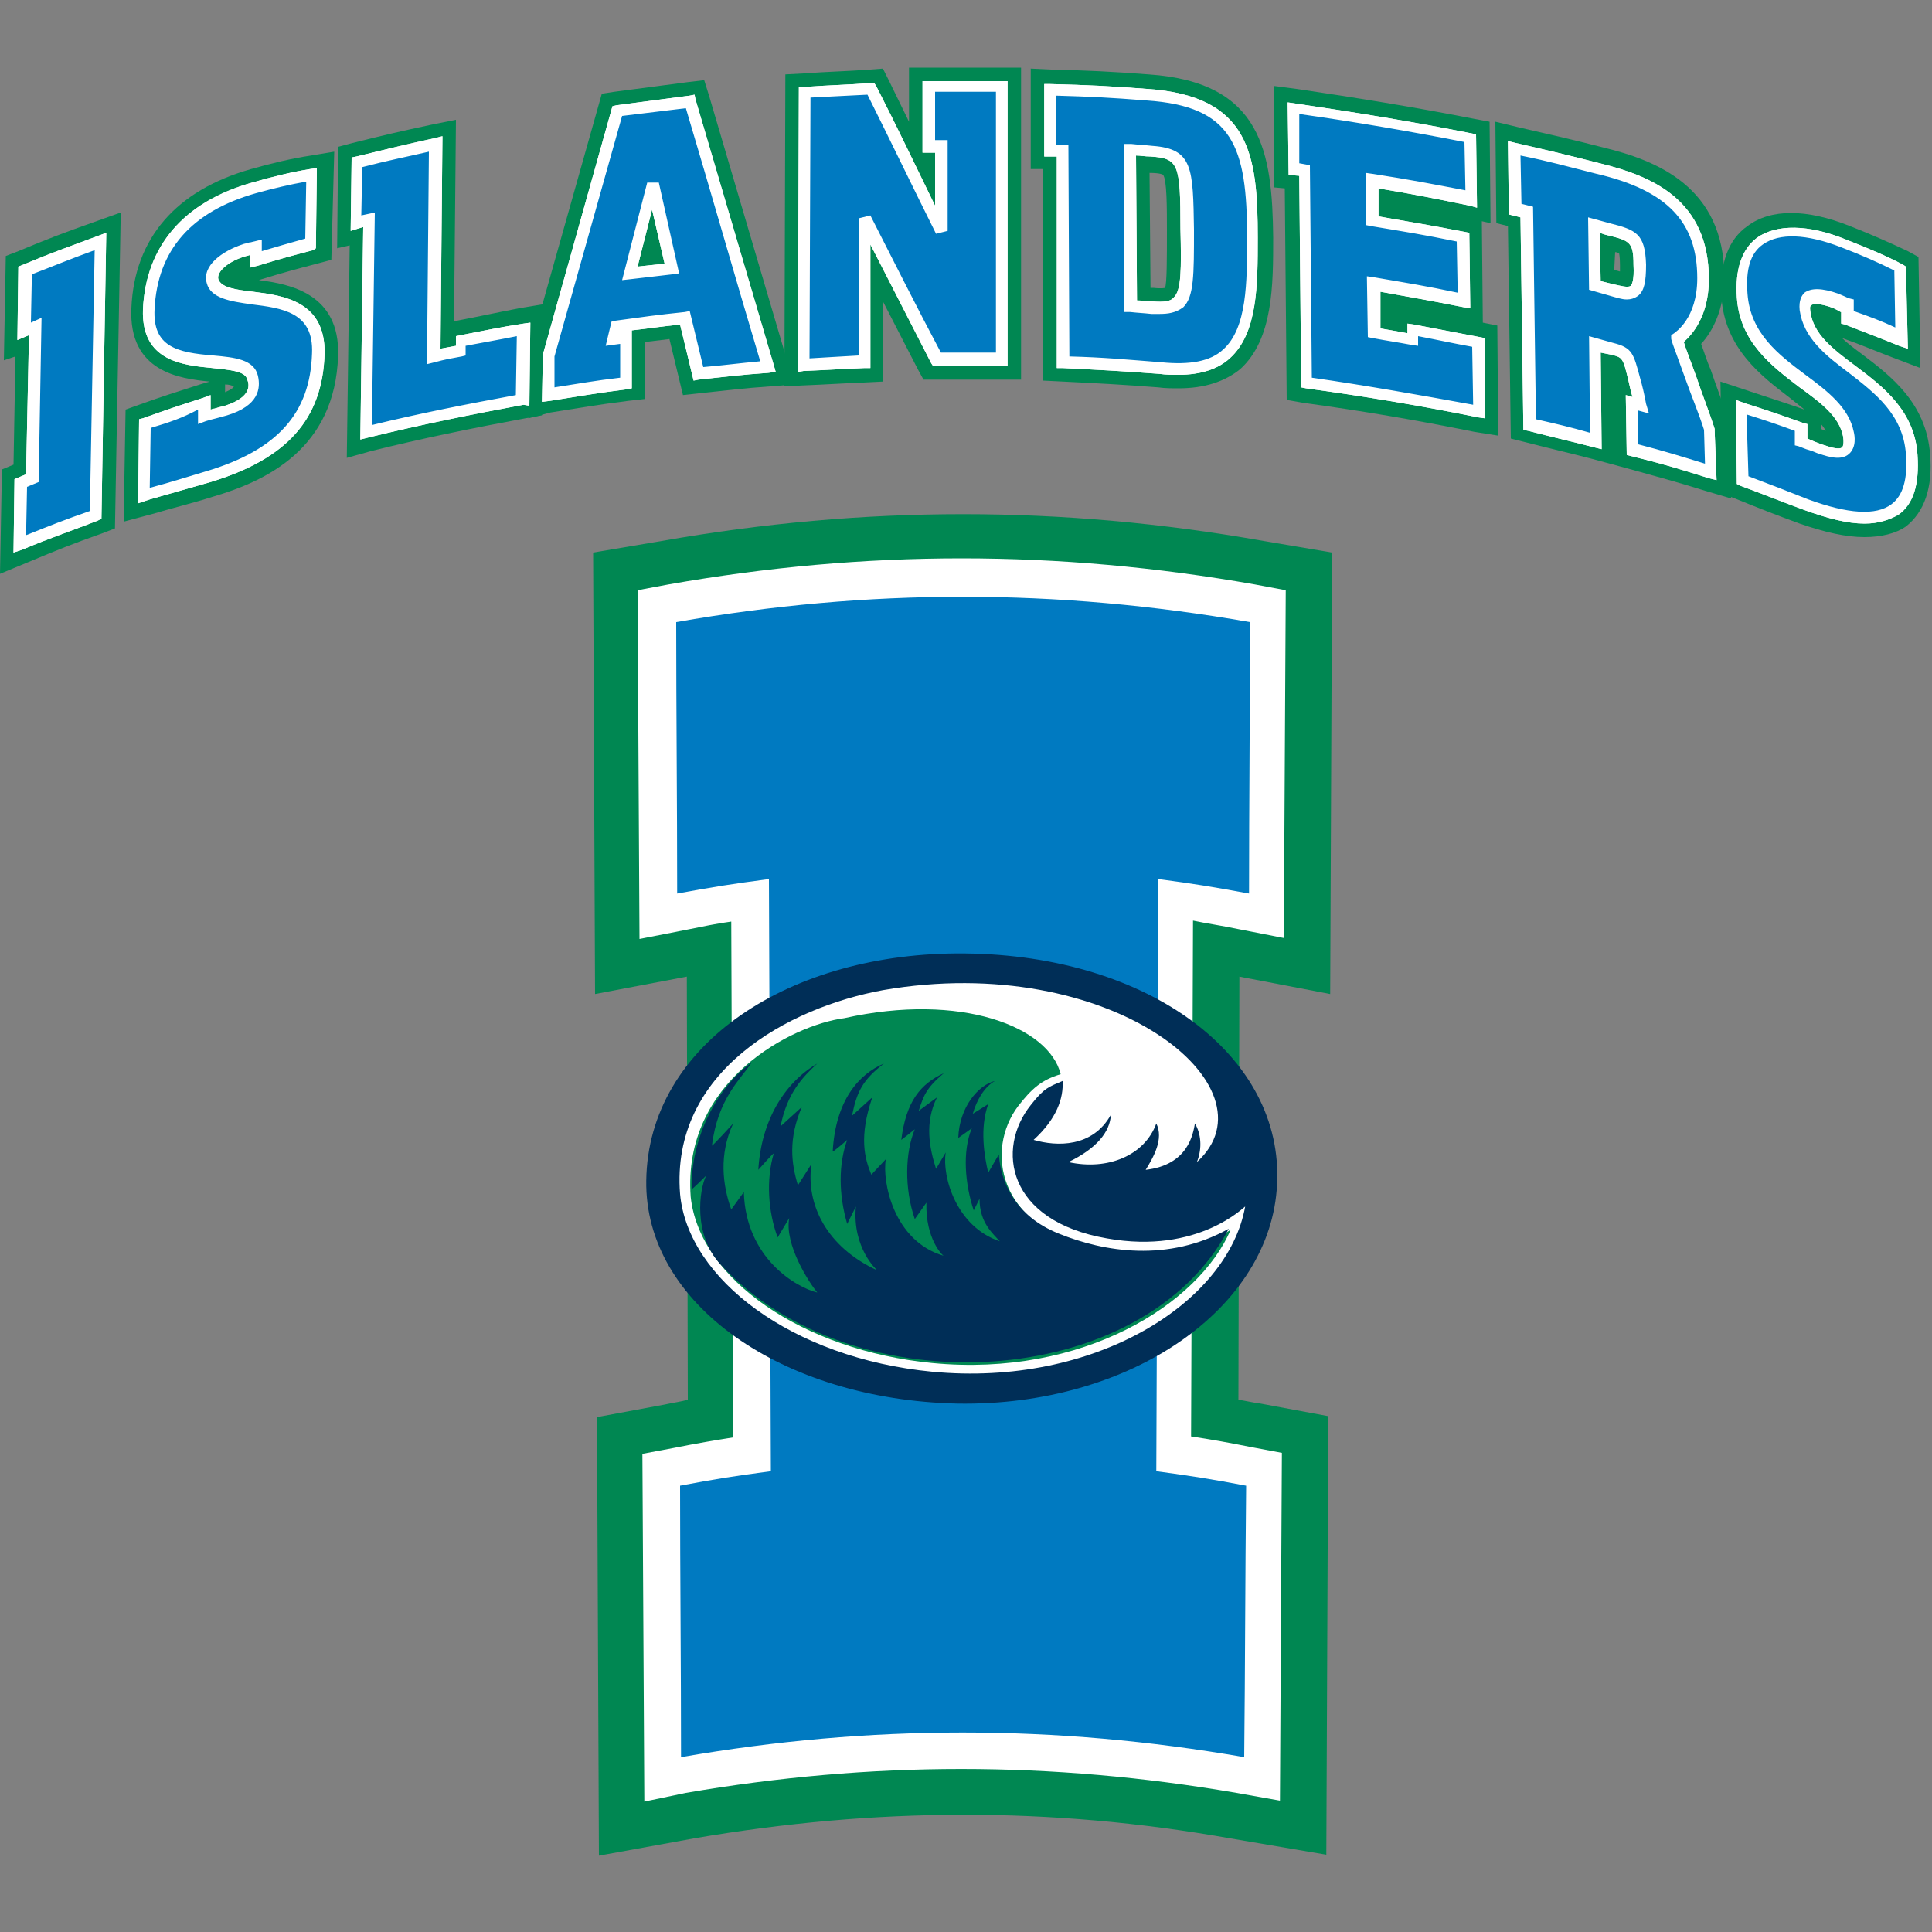<svg width="200" height="200" fill="none" xmlns="http://www.w3.org/2000/svg"><rect width="100%" height="100%" fill="#808080" stroke="none"/><path d="m0 59.4.2-10.8 1.2-.5.2-11.2-1.2.4.2-10.8 1.3-.5c3.1-1.3 4.7-1.9 7.8-3l2.8-1-.6 32.7-1.3.5c-3.1 1.1-4.6 1.7-7.7 3L0 59.4Zm4.2-8v1.9c1.2-.5 2.3-.9 3.7-1.4l.4-24c-1.2.5-2.3.9-3.6 1.4v1.9l1.2-.5-.5 20.2-1.2.5ZM12.8 54l.2-11.6 1.4-.5c2.5-.9 3.8-1.3 6.3-2.1l1-.3c-3.1-.3-8.4-1-8.1-7.6.3-7.2 4.6-12.2 12.4-14.4 2.1-.6 4.2-1.1 6.2-1.4l2.4-.4-.3 11.2-1.5.4c-2.3.6-3.4.9-5.7 1.6l-.3.1c3.2.4 8.4 1.4 8.2 7.8-.3 9.7-7.5 13-12.9 14.6-2.2.7-4.3 1.2-6.3 1.8l-3 .8Zm4.3-8.6-.1 3.3c1.3-.4 2.6-.7 3.9-1.1 6.8-2.1 9.8-5.3 10-10.8.1-2.6-1.1-3.1-5-3.6-2.4-.3-5.1-.7-5.8-3.2-.7-2.3 1.3-4.7 4.7-5.7.3-.1.6-.1.8-.2.1 0 .3-.1.4-.1l2.7-.8v1.2c.5-.1 1-.3 1.6-.4v-3.1c-1.1.2-2.2.5-3.3.8-6.1 1.7-9.2 5.2-9.4 10.7-.1 2.5.9 3 4.8 3.3 2.3.2 5.2.5 5.9 3.2.3 1 .7 4.4-4.1 5.9-.4.1-.8.2-1.1.3-.4.1-.7.2-1.1.3l-2.7.9v-1.5c-.8.1-1.5.3-2.2.6Zm6.2-5.6v.8c.7-.3.9-.5.9-.6-.2-.1-.5-.2-.9-.2ZM35.9 47.4l.3-22-1.3.3.1-10.5 1.5-.4c3.2-.8 4.9-1.2 8.2-1.9l2.5-.5-.2 20.9.3-.1c2.6-.5 3.9-.8 6.5-1.3l2.4-.4-.1 11.5-1.7.3c-5.4 1-10.8 2.1-16 3.4l-2.5.7Zm4.4-27.2-.3 22c4-.9 8-1.8 12.1-2.5v-3.2c-.8.1-1.5.3-2.4.5v1l-1.6.3c-1.1.2-1.7.3-2.8.6l-2.5.5.2-22c-1.4.3-2.5.6-4 .9v2.1l1.3-.2Z" fill="#008752"/><path d="m54.7 43.3.1-7 7.5-26.6 1.3-.2c3-.4 4.6-.6 7.6-1l1.7-.2.5 1.6c2.7 9.2 5.4 18.3 8.1 27.5l.7 2.4-2.5.2c-2.9.2-4.3.4-7.2.7l-1.8.2-1.4-5.8c-.9.1-1.7.2-2.5.3v5.9l-1.8.2c-3.2.4-4.8.7-8 1.2l-2.3.6Zm4.1-6.2v1.3c1.4-.2 2.5-.4 3.9-.6v-.6l-1.9.3L62 32l1.4-.2c2.9-.4 4.3-.6 7.2-.9l1.8-.2 1.4 5.8c1.1-.1 2-.2 3-.3l-6.9-23.4c-1.6.2-2.8.3-4.5.6l-6.6 23.7Zm3.7-6.4 3.1-12.2 4 .1 2.5 10.9-2.3.3c-1.7.2-2.6.3-4.3.5l-3 .4Z" fill="#008752"/><path d="m81.2 40 .1-32.3 1.9-.1c2.7-.2 4.1-.2 6.9-.4l1.3-.1.6 1.2c.7 1.4 1.4 2.9 2.1 4.3V7h11.6v32.3H95.6l-.6-1.1c-1.2-2.3-2.4-4.7-3.6-7v8.3l-2 .1c-2.5.1-3.8.2-6.3.3l-1.9.1Zm4.1-28.5-.1 24.1c.8 0 1.5-.1 2.2-.1V22.7l3.9-.9c2.3 4.5 4.6 9 6.9 13.4h3.4V11.1h-3.4v2.1h1.3V24l-3.9.9c-2.2-4.5-4.5-9.1-6.7-13.6-1.3.1-2.3.1-3.6.2ZM122 40.2c-.7 0-1.4 0-2.1-.1-3.9-.3-5.9-.4-9.9-.6l-2-.1V17.5h-1.3V7.1l2.1.1c4 .1 6.1.2 10.1.5 11.8.8 12.8 8.1 12.9 16.9 0 4.9 0 10.5-3.4 13.6-1.6 1.3-3.7 2-6.4 2Zm-9.9-4.7c2.9.1 4.9.2 8.2.5 2.6.3 4.3 0 5.4-1 2-1.8 2-6.4 2-10.5 0-9.3-1.3-12.3-9.1-12.8-3.2-.2-5.1-.3-7.8-.4v2.2h1.3v22Zm7.9-1.6h-.9l-4.1-.3-.1-20.2 2.2.1c.9.1 1.3.1 2.2.2 5.5.4 5.5 3.7 5.6 10.1 0 5.2 0 7.5-1.6 9-.9.9-2.1 1.1-3.3 1.1Zm-.9-4.1h.3c.9.1 1.2 0 1.2 0 .2-.4.2-3.1.2-5.9 0-2.4 0-5.3-.4-5.8 0 0-.2-.2-1.4-.2l.1 11.9ZM155.1 45.1l-2.5-.4c-5.9-1.2-11.8-2.2-17.7-3l-1.7-.3-.2-21.9-1.1-.1V8.9l2.3.3c6.1.9 12.3 1.9 18.4 3.1l1.6.3.1 10.5-.9-.2.1 10.5 1.5.3.1 11.4Zm-17.8-7.2c4.6.7 9.2 1.5 13.7 2.3v-3.1c-1-.2-1.8-.4-2.7-.5v1l-2.4-.4c-1.6-.3-2.4-.4-4-.7l-1.7-.3-.1-9.2 2.4.4c2.8.5 4.7.8 7 1.2v-2.4c-2.7-.5-4.5-.9-7.7-1.4l-1.7-.3-.1-8.3 2.4.4c3.2.5 5.2.9 7.9 1.4v-2.1c-4.7-.9-9.5-1.7-14.2-2.4v2.1l1.1.2.1 22.1ZM179.2 51.6l-2.7-.8c-3.2-1-4.8-1.4-8-2.3l-3.7-1c-2.7-.7-4.1-1-6.8-1.7l-1.6-.4-.3-22-1.2-.3-.1-10.5 2.5.6c3.5.8 5.3 1.2 8.8 2.1 5.3 1.3 12.4 4 12.4 13.4 0 3.3-1.2 5.6-2.4 6.9.3.8.6 1.8 1 2.7.6 1.8 1.4 3.8 1.9 5.4l.1.3.1 7.6Zm-8.2-6.7c1.5.4 2.7.7 4 1.1v-1.3c-.5-1.5-1.2-3.4-1.8-5-1.6-4.4-1.6-4.4-1.5-5l.1-1.1.9-.5s1.7-1.1 1.7-4.4c0-5.1-2.7-7.8-9.3-9.4-2.5-.7-4.1-1.1-6.2-1.5v2.1l1.2.3.3 22c1 .2 1.8.4 2.8.7l-.1-10 4.3 1.1c2.8.8 3.1 2 3.8 4.8.2.7.4 1.5.6 2.6l.9 3.4-1.7-.5v.6Zm-2.5-12.5c-.7 0-1.5-.2-2.2-.4l-3.2-.8-.1-10.4 4 1c3 .8 4.8 1.5 4.8 5.7 0 1.7-.1 3.3-1.4 4.3-.6.5-1.3.6-1.9.6Zm-1.4-4.4h.2c.1 0 .3.1.4.1v-.6c0-1-.1-1.3-.1-1.3-.1 0-.2-.1-.4-.1l-.1 1.9Z" fill="#008752"/><path d="M193 55.6c-1.9 0-4.1-.5-6.7-1.4-2.2-.8-4.5-1.7-6.7-2.6l-1.3-.5-.2-11.6 2.7.9c2.4.8 3.7 1.2 6 2l-1.5-1.2c-3-2.3-6.7-5.1-7.1-10.4-.2-3.5.7-6 2.7-7.4 2.4-1.8 6.1-1.8 10.6 0 2.3.9 4.3 1.8 6 2.6l1.1.6.2 11.5-2.9-1.1c-2.1-.8-3.2-1.3-5.2-2 .6.6 1.3 1.1 2.1 1.7 2.9 2.2 6.6 5 7 10.3.3 3.5-.6 6-2.5 7.5-1 .7-2.5 1.1-4.3 1.1Zm-10.6-7.3c1.8.7 3.5 1.4 5.3 2 4.8 1.8 6.6 1.2 7.2.7.9-.7 1-2.5.9-3.9-.3-3.5-2.8-5.3-5.4-7.3-2.6-1.9-5.2-3.9-5.7-7.4-.2-1.7.6-2.7 1.1-3.1 1.1-.9 2.7-.9 4.9-.2.3.1.5.2.8.3.1.1.3.1.4.2l1.3.5v1.2l1.5.6-.1-2.8c-1.3-.6-2.9-1.3-4.6-1.9-3-1.2-5.5-1.4-6.7-.5-1 .8-1.1 2.5-1.1 3.9.2 3.4 2.8 5.3 5.5 7.4 2.4 1.8 4.9 3.7 5.5 6.8.3 1.6 0 2.9-.9 3.7-1.5 1.3-3.7.5-4.4.3-.4-.1-.8-.3-1.1-.4-.4-.1-.7-.3-1.1-.4l-1.3-.5V46c-.8-.3-1.4-.5-2.1-.7l.1 3Zm6.1-3.9c.2.1.3.1.5.2-.1-.2-.3-.5-.5-.7v.5Z" fill="#008752"/><path d="m1.4 57.2.1-7.6 1.2-.5.3-14.4-1.2.5.1-7.6.5-.2c3.1-1.3 4.6-1.8 7.8-3l.8-.3-.5 29.6-.4.2c-3.1 1.2-4.7 1.7-7.8 3l-.9.3Zm1.4-6.8-.1 5c2.5-1 4-1.6 6.6-2.5l.5-27c-2.5.9-3.9 1.5-6.5 2.5l-.1 5 1.1-.5-.3 17-1.2.5ZM14.3 52.1l.1-8.7.4-.1c2.5-.9 3.7-1.3 6.2-2.1l.8-.3v1.5c.1 0 .2-.1.4-.1.3-.1.7-.2 1.1-.3 2.8-.9 2.5-2.2 2.3-2.7-.2-.9-1.8-1-3.6-1.2-3.1-.3-7.4-.7-7.2-6.1.3-6.5 4.2-11.1 11.3-13.1 2.1-.6 4.1-1.1 6-1.4l.7-.1-.1 8.3-.3.2c-2.3.6-3.4.9-5.7 1.6l-.8.2v-1.3c-.1 0-.3.1-.4.1-1.8.5-3.1 1.6-2.9 2.4.3.9 1.9 1.1 3.6 1.3 3.2.4 7.5 1 7.4 6.4-.2 6.8-3.9 10.9-11.8 13.3l-6.3 1.8-1.2.4Zm1.3-7.8-.1 6.2c1.9-.5 3.8-1.1 5.8-1.7 7.4-2.2 10.8-6 11-12.2.2-4.3-3.1-4.7-6.3-5.1-2.1-.3-4.2-.6-4.6-2.2-.5-1.8 1.6-3.3 3.7-4 .2-.1.5-.1.7-.2.2 0 .4-.1.5-.1l.8-.2V26c1.7-.5 2.7-.8 4.5-1.3l.1-5.9c-1.7.3-3.4.7-5.2 1.2-6.7 1.9-10.2 5.9-10.5 12-.2 3.9 2.3 4.5 6.1 4.8 2.2.2 4.2.4 4.6 2.1.3 1.3.1 3.1-3.2 4.1-.4.1-.7.2-1.1.3-.4.1-.8.2-1.1.3l-.8.3v-1.5c-1.7.9-2.9 1.3-4.9 1.9ZM37.3 45.5l.3-22-1.3.4.1-7.6.5-.1c3.3-.8 4.9-1.2 8.1-1.9l.8-.2-.2 22c.6-.1 1-.2 1.6-.3v-1l.5-.1c2.6-.5 3.9-.8 6.5-1.2l.7-.1-.1 8.6-.6-.1c-5.4 1-10.8 2.1-16.1 3.4l-.8.2ZM38.8 22l-.3 22c4.9-1.2 10-2.2 14.9-3.1l.1-6.1c-2 .4-3.2.6-5.3 1v1l-.4.1c-1.1.2-1.7.3-2.8.6l-.8.2.2-22c-2.6.6-4.2.9-6.9 1.6l-.1 5 1.4-.3ZM56.1 41.6l.1-4.9L63.4 11l.4-.1c3-.4 4.5-.6 7.6-1l.5-.1.1.5c2.7 9.2 5.4 18.3 8.1 27.5l.2.7-.8.1c-2.9.2-4.3.4-7.2.7l-.5.1-1.4-5.8c-2 .2-3.2.4-5 .6v6l-.5.1c-3.2.4-4.8.7-8 1.2l-.8.1Zm1.3-4.7v3.2c2.6-.4 4.2-.7 6.8-1v-3.5l-1.5.2.6-2.5.4-.1c2.9-.4 4.3-.6 7.2-.9l.5-.1 1.4 5.8c2.3-.2 3.7-.4 5.9-.6-2.6-8.7-5.1-17.5-7.7-26.2-2.6.3-4 .5-6.6.8l-7 24.9Zm7-7.9L67 18.9h1.2l2.1 9.4-.7.1c-1.7.2-2.6.3-4.3.5l-.9.1Zm3.1-7.3L66 27.6c1-.1 1.7-.2 2.8-.3l-1.3-5.6ZM82.6 38.5 82.7 9h.6c2.7-.2 4.1-.2 6.8-.4h.4l.2.3c2.1 4.1 4.1 8.3 6.1 12.4v-5.5h-1.3V8.4H104.3v29.5h-7.7l-.2-.3-6.3-12.3v12.8h-.6c-2.5.1-3.8.2-6.3.3l-.6.1Zm1.3-28.4-.1 27c1.9-.1 3.1-.2 5.1-.3V22.6l1.2-.3c2.4 4.7 4.8 9.5 7.3 14.2h5.7v-27h-6.3v5h1.3v9.4l-1.2.3c-2.4-4.8-4.7-9.6-7.1-14.4-2.3.1-3.7.2-5.9.3ZM122 38.8c-.6 0-1.3 0-2-.1-4-.3-6-.4-10-.6h-.6V16.2h-1.3V8.7h.6c4 .1 6 .2 10 .5 10.7.7 11.5 6.8 11.5 15.4 0 4.9 0 9.9-2.9 12.5-1.2 1.1-3 1.7-5.3 1.7Zm-11.3-1.9c3.7.1 5.6.3 9.5.6 3 .3 5.1-.1 6.4-1.3 2.5-2.2 2.5-7 2.5-11.6 0-9.5-1.5-13.6-10.4-14.2-3.8-.3-5.8-.4-9.4-.5V15h1.3l.1 21.9Zm9.3-4.4h-.8c-.9-.1-1.3-.1-2.2-.2h-.6V14.9h.7c.9.1 1.3.1 2.2.2 4.2.3 4.2 2.3 4.3 8.7 0 4.7 0 6.9-1.1 8-.8.6-1.6.7-2.5.7Zm-2.3-1.4c.5 0 1 .1 1.6.1 1.2.1 1.9 0 2.2-.4.8-.7.8-3 .7-7.1 0-6.8-.2-7.3-3.1-7.5-.6 0-1-.1-1.5-.1l.1 15ZM153.7 43.3l-.7-.1c-5.9-1.2-11.9-2.2-17.8-3l-.5-.1-.2-21.9-1.1-.1-.1-7.5.7.1c6.1.9 12.3 1.9 18.3 3.1l.5.1.1 7.6-.7-.2c-3.9-.8-5.9-1.2-9.5-1.8v2.9c3.4.6 5.3.9 8.9 1.6l.5.1.1 7.8-.7-.1c-3.5-.7-5.3-1-8.6-1.6V34c1.1.2 1.8.3 2.8.5v-1l.7.1c2.7.5 4.1.8 6.8 1.3l.5.1v8.3Zm-17.9-4.2c5.6.8 11.2 1.8 16.7 2.8l-.1-6c-2.2-.4-3.5-.7-5.6-1.1v1l-.7-.1c-1.6-.3-2.4-.4-4-.7l-.5-.1-.1-6.3.7.1c3.5.6 5.4.9 8.7 1.6l-.1-5.3c-3.4-.7-5.3-1-8.9-1.6l-.5-.1v-5.4l.7.1c3.9.6 5.9 1 9.6 1.7l-.1-5c-5.6-1.1-11.4-2.1-17.1-2.9v5.1l1.1.2.2 22ZM177.7 49.7l-.8-.2c-3.2-1-4.8-1.5-8.1-2.3l-.4-.1-.1-6.2.7.2c-.2-.6-.3-1.2-.4-1.6-.6-2.5-.6-2.5-1.9-2.8l-1-.2.1 10-.8-.2c-2.7-.7-4.1-1-6.8-1.7l-.5-.1-.3-22-1.2-.3-.1-7.6.8.2c3.5.8 5.2 1.2 8.7 2.1 5.3 1.3 11.3 3.7 11.3 12 0 3.9-1.8 5.8-2.6 6.5.2.7.8 2.2 1.3 3.6.6 1.8 1.4 3.8 1.9 5.4v.2l.2 5.1Zm-8.1-3.7c2.7.7 4.3 1.2 6.9 2l-.1-3.5c-.5-1.6-1.3-3.5-1.9-5.2-1.5-4.1-1.5-4.1-1.5-4.3v-.3l.3-.2c.1-.1 2.4-1.5 2.4-5.7 0-5.8-3.1-9.1-10.4-10.8-3.2-.8-4.9-1.3-7.9-1.9l.1 5 1.2.3.3 22c2.2.5 3.5.8 5.6 1.4l-.1-10 2.5.7c2 .5 2.1 1.1 2.8 3.7.2.7.4 1.5.6 2.6l.3 1-1.1-.3V46Zm-1.2-15c-.5 0-1.1-.2-1.8-.4l-2.1-.6-.1-7.5 2.2.6c2.8.7 3.7 1.1 3.8 4.3 0 1.8-.2 2.7-.8 3.2-.4.3-.8.4-1.2.4Zm-2.7-1.9 1.2.3c.9.2 1.6.4 1.9.2.1-.1.4-.5.3-2.2 0-2.4-.4-2.5-2.9-3.1l-.6-.2.1 5ZM193 54.2c-1.7 0-3.7-.5-6.2-1.4-2.2-.8-4.4-1.7-6.6-2.5l-.4-.2-.1-8.7.8.3c2.5.8 3.7 1.2 6.2 2.1l.4.1v1.5c.2.1.5.2.7.3.3.1.7.3 1.1.4 1.4.5 1.7.3 1.8.2.1-.1.2-.4.1-1.1-.4-2.1-2.3-3.5-4.5-5.1-2.9-2.2-6.2-4.7-6.5-9.3-.2-2.9.5-5 2.1-6.2 2-1.4 5.3-1.4 9.2.2 2.3.9 4.2 1.7 5.9 2.6l.3.2.2 8.5-.9-.3c-2.2-.9-3.3-1.3-5.6-2.2l-.4-.1v-1.2c-.1 0-.2-.1-.2-.1l-.6-.3c-1.3-.5-2.1-.5-2.3-.3-.2.1-.1.5-.1.6.3 2.4 2.3 3.9 4.7 5.7 2.8 2.1 6.1 4.6 6.4 9.2.2 3-.4 5.1-2 6.2-.9.5-2 .9-3.5.9Zm-12-4.9c2.1.8 4.2 1.6 6.2 2.4 4.1 1.5 7 1.7 8.6.5 1.2-.9 1.7-2.6 1.5-5.2-.3-4.1-3.2-6.3-5.9-8.4-2.4-1.8-4.7-3.6-5.1-6.5-.1-1 .2-1.5.5-1.8.7-.5 1.8-.5 3.5.1.2.1.5.2.7.3.2.1.4.2.5.2l.4.1v1.2c1.7.6 2.8 1 4.3 1.7l-.1-5.9c-1.6-.8-3.4-1.6-5.5-2.4-3.6-1.4-6.4-1.5-8.1-.3-1.3.9-1.8 2.6-1.6 5.1.3 4.1 3.2 6.3 6 8.4 2.3 1.7 4.5 3.4 5 5.9.1.4.3 1.6-.5 2.3-.8.7-2.1.3-3 0-.4-.1-.7-.3-1.1-.4-.4-.1-.8-.3-1.1-.4l-.4-.1v-1.5c-1.9-.7-3.1-1.1-5-1.7l.2 6.4Z" fill="#fff"/><path d="M2.6 28c3.1-1.2 4.6-1.8 7.8-3-.2 9.4-.4 18.9-.5 28.3-3.1 1.2-4.7 1.8-7.8 3 0-2.5.1-3.8.1-6.3.5-.2.7-.3 1.2-.5l.3-15.7c-.5.2-.7.3-1.2.5.1-2.6.1-3.8.1-6.3ZM14.9 51.3c.1-3 .1-4.5.1-7.4 2.5-.9 3.7-1.3 6.2-2.1v1.5c.7-.2 1.4-.4 2.2-.7 2.4-.7 3.1-1.9 2.7-3.4-.9-3.3-11.1.8-10.7-7.1.3-6.8 4.5-10.7 10.9-12.5 2-.6 4-1 6-1.4 0 2.9-.1 4.3-.1 7.1-2.3.6-3.4.9-5.7 1.6v-1.2l-1.2.3c-1.9.6-3.7 1.9-3.3 3.2.9 3.3 11.2-.4 10.9 7.5-.3 7.3-4.8 10.7-11.4 12.7-2.2.7-4.4 1.3-6.6 1.9ZM36.9 23.1c0-2.5 0-3.8.1-6.3 3.2-.8 4.8-1.2 8.1-1.9-.1 7.3-.2 14.6-.2 22 1.1-.2 1.7-.4 2.8-.6v-1c2.6-.5 3.9-.8 6.5-1.2 0 2.9 0 4.4-.1 7.3-5.4 1-10.8 2.1-16.2 3.4l.3-22c-.5.1-.8.2-1.3.3ZM56.8 40.9v-4c2.4-8.4 4.7-16.9 7.1-25.3 3-.4 4.5-.6 7.6-.9 2.7 9.2 5.4 18.3 8.1 27.5-2.9.2-4.3.4-7.2.7-.6-2.3-.9-3.5-1.4-5.8-2.9.3-4.3.5-7.1.9-.1.5-.2.7-.3 1.2.5-.1.8-.1 1.4-.2v4.8c-3.4.3-5 .5-8.2 1.1Zm10.8-21.8c-.9 3.7-1.4 5.5-2.3 9.2 1.7-.2 2.6-.3 4.3-.5-.9-3.5-1.3-5.2-2-8.7ZM83.2 37.8c0-9.4.1-18.8.1-28.2 2.7-.2 4.1-.2 6.8-.4 2.4 4.9 4.9 9.9 7.3 14.8v-8.7h-1.3V9.1h7.5v28.2h-6.7c-2.5-4.9-4.9-9.7-7.4-14.6v14.8c-2.5.1-3.8.1-6.3.3ZM108.7 15.5V9.2c4 .1 6 .2 10 .5 9.9.6 10.9 5.8 11 14.8 0 7.7-.1 14.6-9.6 13.5-4-.3-6-.4-10.1-.6V15.5h-1.3Zm10.5.2c-.9-.1-1.3-.1-2.2-.2 0 5.4 0 10.7.1 16.1.9.1 1.3.1 2.2.2 3.7.3 3.7-1.1 3.6-8 0-6.6-.1-7.8-3.7-8.1ZM134 17.5v-6.3c6.1.9 12.2 1.9 18.3 3.1 0 2.5 0 3.8.1 6.3-4.1-.8-6.2-1.2-10.3-1.9v4.1c3.8.6 5.6 1 9.4 1.7 0 2.6 0 3.9.1 6.5-3.7-.8-5.6-1.1-9.4-1.7v5c1.6.3 2.4.4 4 .7v-1c2.7.5 4.1.8 6.8 1.3 0 2.9 0 4.4.1 7.3-5.9-1.2-11.9-2.2-17.8-3.1-.1-7.3-.1-14.6-.2-22-.5.1-.7.1-1.1 0ZM156.9 15.3c3.5.8 5.2 1.2 8.7 2.1 6.2 1.5 10.9 4.3 10.8 11.4 0 4.6-2.7 6.2-2.7 6.2 0 .2 2.1 5.9 3.3 9.4 0 1.8 0 2.7.1 4.4-3.2-1-4.8-1.5-8.1-2.3 0-2 0-2.9-.1-4.9.4.1.5.1.9.2-1.4-5.2-.9-5.3-3-5.9-.7-.2-1-.3-1.7-.5.1 4 .1 6 .1 10-2.7-.7-4.1-1-6.9-1.7l-.3-22c-.5-.1-.7-.2-1.2-.3.1-2.3.1-3.6.1-6.1Zm9.5 8.5c-.6-.1-.8-.2-1.4-.4 0 2.5 0 3.7.1 6.2.7.2 1 .3 1.7.4 2.1.6 3 .8 3-2.5-.2-2.8-.9-3-3.4-3.7ZM180.4 49.7c0-3-.1-4.5-.1-7.4 2.5.8 3.7 1.2 6.2 2.1v1.5c.7.2 1.4.5 2.2.8 2.4.9 2.9.1 2.6-1.6-1-5.3-10.5-6.6-11-14.4-.5-7.3 5.1-7.6 10.5-5.4 1.9.7 3.9 1.6 5.8 2.6.1 2.9.1 4.3.1 7.2-2.2-.9-3.3-1.3-5.6-2.2v-1.2c-.4-.1-.8-.4-1.2-.5-1.9-.7-3.4-.7-3.2 1 .8 5.8 10.5 6.8 11.1 14.9.6 8.1-5.6 7.2-10.9 5.3-2.1-1-4.3-1.8-6.5-2.7Z" fill="#007AC1"/><path d="M2.6 28c3.1-1.2 4.6-1.8 7.8-3-.2 9.4-.4 18.9-.5 28.3-3.1 1.2-4.7 1.8-7.8 3 0-2.5.1-3.8.1-6.3.5-.2.7-.3 1.2-.5l.3-15.7c-.5.2-.7.3-1.2.5.1-2.6.1-3.8.1-6.3ZM14.9 51.3c.1-3 .1-4.5.1-7.4 2.5-.9 3.7-1.3 6.2-2.1v1.5c.7-.2 1.4-.4 2.2-.7 2.4-.7 3.1-1.9 2.7-3.4-.9-3.3-11.1.8-10.7-7.1.3-6.8 4.5-10.7 10.9-12.5 2-.6 4-1 6-1.4 0 2.9-.1 4.3-.1 7.1-2.3.6-3.4.9-5.7 1.6v-1.2l-1.2.3c-1.9.6-3.7 1.9-3.3 3.2.9 3.3 11.2-.4 10.9 7.5-.3 7.3-4.8 10.7-11.4 12.7-2.2.7-4.4 1.3-6.6 1.9ZM36.9 23.1c0-2.5 0-3.8.1-6.3 3.2-.8 4.8-1.2 8.1-1.9-.1 7.3-.2 14.6-.2 22 1.1-.2 1.7-.4 2.8-.6v-1c2.6-.5 3.9-.8 6.5-1.2 0 2.9 0 4.4-.1 7.3-5.4 1-10.8 2.1-16.2 3.4l.3-22c-.5.1-.8.2-1.3.3ZM56.8 40.9v-4c2.4-8.4 4.7-16.9 7.1-25.3 3-.4 4.5-.6 7.6-.9 2.7 9.2 5.4 18.3 8.1 27.5-2.9.2-4.3.4-7.2.7-.6-2.3-.9-3.5-1.4-5.8-2.9.3-4.3.5-7.1.9-.1.5-.2.7-.3 1.2.5-.1.8-.1 1.4-.2v4.8c-3.4.3-5 .5-8.2 1.1Zm10.8-21.8c-.9 3.7-1.4 5.5-2.3 9.2 1.7-.2 2.6-.3 4.3-.5-.9-3.5-1.3-5.2-2-8.7ZM83.2 37.8c0-9.4.1-18.8.1-28.2 2.7-.2 4.1-.2 6.8-.4 2.4 4.9 4.9 9.9 7.3 14.8v-8.7h-1.3V9.1h7.5v28.2h-6.7c-2.5-4.9-4.9-9.7-7.4-14.6v14.8c-2.5.1-3.8.1-6.3.3ZM108.7 15.5V9.2c4 .1 6 .2 10 .5 9.9.6 10.9 5.8 11 14.8 0 7.7-.1 14.6-9.6 13.5-4-.3-6-.4-10.1-.6V15.5h-1.3Zm10.5.2c-.9-.1-1.3-.1-2.2-.2 0 5.4 0 10.7.1 16.1.9.1 1.3.1 2.2.2 3.7.3 3.7-1.1 3.6-8 0-6.6-.1-7.8-3.7-8.1ZM134 17.5v-6.3c6.1.9 12.2 1.9 18.3 3.1 0 2.5 0 3.8.1 6.3-4.1-.8-6.2-1.2-10.3-1.9v4.1c3.8.6 5.6 1 9.4 1.7 0 2.6 0 3.9.1 6.5-3.7-.8-5.6-1.1-9.4-1.7v5c1.6.3 2.4.4 4 .7v-1c2.7.5 4.1.8 6.8 1.3 0 2.9 0 4.4.1 7.3-5.9-1.2-11.9-2.2-17.8-3.1-.1-7.3-.1-14.6-.2-22-.5.1-.7.1-1.1 0ZM156.9 15.3c3.5.8 5.2 1.2 8.7 2.1 6.2 1.5 10.9 4.3 10.8 11.4 0 4.6-2.7 6.2-2.7 6.2 0 .2 2.1 5.9 3.3 9.4 0 1.8 0 2.7.1 4.4-3.2-1-4.8-1.5-8.1-2.3 0-2 0-2.9-.1-4.9.4.1.5.1.9.2-1.4-5.2-.9-5.3-3-5.9-.7-.2-1-.3-1.7-.5.1 4 .1 6 .1 10-2.7-.7-4.1-1-6.9-1.7l-.3-22c-.5-.1-.7-.2-1.2-.3.1-2.3.1-3.6.1-6.1Zm9.5 8.5c-.6-.1-.8-.2-1.4-.4 0 2.5 0 3.7.1 6.2.7.2 1 .3 1.7.4 2.1.6 3 .8 3-2.5-.2-2.8-.9-3-3.4-3.7ZM180.4 49.7c0-3-.1-4.5-.1-7.4 2.5.8 3.7 1.2 6.2 2.1v1.5c.7.2 1.4.5 2.2.8 2.4.9 2.9.1 2.6-1.6-1-5.3-10.5-6.6-11-14.4-.5-7.3 5.1-7.6 10.5-5.4 1.9.7 3.9 1.6 5.8 2.6.1 2.9.1 4.3.1 7.2-2.2-.9-3.3-1.3-5.6-2.2v-1.2c-.4-.1-.8-.4-1.2-.5-1.9-.7-3.4-.7-3.2 1 .8 5.8 10.5 6.8 11.1 14.9.6 8.1-5.6 7.2-10.9 5.3-2.1-1-4.3-1.8-6.5-2.7Z" fill="#007AC1"/><path d="m1.4 57.2.1-7.6 1.2-.5.3-14.4-1.2.5.1-7.6.5-.2c3.1-1.3 4.6-1.8 7.8-3l.8-.3-.5 29.6-.4.2c-3.1 1.2-4.7 1.7-7.8 3l-.9.3Zm1.4-6.8-.1 5c2.5-1 4-1.6 6.6-2.5l.5-27c-2.5.9-3.9 1.5-6.5 2.5l-.1 5 1.1-.5-.3 17-1.2.5ZM14.3 52.1l.1-8.7.4-.1c2.5-.9 3.7-1.3 6.2-2.1l.8-.3v1.5c.1 0 .2-.1.4-.1.3-.1.7-.2 1.1-.3 2.8-.9 2.5-2.2 2.3-2.7-.2-.9-1.8-1-3.6-1.2-3.1-.3-7.4-.7-7.2-6.1.3-6.5 4.2-11.1 11.3-13.1 2.1-.6 4.1-1.1 6-1.4l.7-.1-.1 8.3-.3.2c-2.3.6-3.4.9-5.7 1.6l-.8.2v-1.3c-.1 0-.3.1-.4.1-1.8.5-3.1 1.6-2.9 2.4.3.9 1.9 1.1 3.6 1.3 3.2.4 7.5 1 7.4 6.4-.2 6.8-3.9 10.9-11.8 13.3l-6.3 1.8-1.2.4Zm1.3-7.8-.1 6.2c1.9-.5 3.8-1.1 5.8-1.7 7.4-2.2 10.8-6 11-12.2.2-4.3-3.1-4.7-6.3-5.1-2.1-.3-4.2-.6-4.6-2.2-.5-1.8 1.6-3.3 3.7-4 .2-.1.5-.1.7-.2.2 0 .4-.1.5-.1l.8-.2V26c1.7-.5 2.7-.8 4.5-1.3l.1-5.9c-1.7.3-3.4.7-5.2 1.2-6.7 1.9-10.2 5.9-10.5 12-.2 3.9 2.3 4.5 6.1 4.8 2.2.2 4.2.4 4.6 2.1.3 1.3.1 3.1-3.2 4.1-.4.1-.7.2-1.1.3-.4.1-.8.2-1.1.3l-.8.3v-1.5c-1.7.9-2.9 1.3-4.9 1.9ZM37.3 45.5l.3-22-1.3.4.1-7.6.5-.1c3.3-.8 4.9-1.2 8.1-1.9l.8-.2-.2 22c.6-.1 1-.2 1.6-.3v-1l.5-.1c2.6-.5 3.9-.8 6.5-1.2l.7-.1-.1 8.6-.6-.1c-5.4 1-10.8 2.1-16.1 3.4l-.8.2ZM38.8 22l-.3 22c4.9-1.2 10-2.2 14.9-3.1l.1-6.1c-2 .4-3.2.6-5.3 1v1l-.4.1c-1.1.2-1.7.3-2.8.6l-.8.2.2-22c-2.6.6-4.2.9-6.9 1.6l-.1 5 1.4-.3ZM56.1 41.6l.1-4.9L63.4 11l.4-.1c3-.4 4.5-.6 7.6-1l.5-.1.1.5c2.7 9.2 5.4 18.3 8.1 27.5l.2.7-.8.1c-2.9.2-4.3.4-7.2.7l-.5.1-1.4-5.8c-2 .2-3.2.4-5 .6v6l-.5.1c-3.2.4-4.8.7-8 1.2l-.8.1Zm1.3-4.7v3.2c2.6-.4 4.2-.7 6.8-1v-3.5l-1.5.2.6-2.5.4-.1c2.9-.4 4.3-.6 7.2-.9l.5-.1 1.4 5.8c2.3-.2 3.7-.4 5.9-.6-2.6-8.7-5.1-17.5-7.7-26.2-2.6.3-4 .5-6.6.8l-7 24.9Zm7-7.9L67 18.9h1.2l2.1 9.4-.7.1c-1.7.2-2.6.3-4.3.5l-.9.1Zm3.1-7.3L66 27.6c1-.1 1.7-.2 2.8-.3l-1.3-5.6ZM82.6 38.5 82.7 9h.6c2.7-.2 4.1-.2 6.8-.4h.4l.2.3c2.1 4.1 4.1 8.3 6.1 12.4v-5.5h-1.3V8.4H104.3v29.5h-7.7l-.2-.3-6.3-12.3v12.8h-.6c-2.5.1-3.8.2-6.3.3l-.6.1Zm1.3-28.4-.1 27c1.9-.1 3.1-.2 5.1-.3V22.6l1.2-.3c2.4 4.7 4.8 9.5 7.3 14.2h5.7v-27h-6.3v5h1.3v9.4l-1.2.3c-2.4-4.8-4.7-9.6-7.1-14.4-2.3.1-3.7.2-5.9.3ZM122 38.8c-.6 0-1.3 0-2-.1-4-.3-6-.4-10-.6h-.6V16.2h-1.3V8.7h.6c4 .1 6 .2 10 .5 10.7.7 11.5 6.8 11.5 15.4 0 4.9 0 9.9-2.9 12.5-1.2 1.1-3 1.7-5.3 1.7Zm-11.3-1.9c3.7.1 5.6.3 9.5.6 3 .3 5.1-.1 6.4-1.3 2.5-2.2 2.5-7 2.5-11.6 0-9.5-1.5-13.6-10.4-14.2-3.8-.3-5.8-.4-9.4-.5V15h1.3l.1 21.9Zm9.3-4.4h-.8c-.9-.1-1.3-.1-2.2-.2h-.6V14.9h.7c.9.1 1.3.1 2.2.2 4.2.3 4.2 2.3 4.3 8.7 0 4.7 0 6.9-1.1 8-.8.6-1.6.7-2.5.7Zm-2.3-1.4c.5 0 1 .1 1.6.1 1.2.1 1.9 0 2.2-.4.8-.7.8-3 .7-7.1 0-6.8-.2-7.3-3.1-7.5-.6 0-1-.1-1.5-.1l.1 15ZM153.7 43.3l-.7-.1c-5.9-1.2-11.9-2.2-17.8-3l-.5-.1-.2-21.9-1.1-.1-.1-7.5.7.1c6.1.9 12.3 1.9 18.3 3.1l.5.1.1 7.6-.7-.2c-3.9-.8-5.9-1.2-9.5-1.8v2.9c3.4.6 5.3.9 8.9 1.6l.5.1.1 7.8-.7-.1c-3.5-.7-5.3-1-8.6-1.6V34c1.1.2 1.8.3 2.8.5v-1l.7.1c2.7.5 4.1.8 6.8 1.3l.5.1v8.3Zm-17.9-4.2c5.6.8 11.2 1.8 16.7 2.8l-.1-6c-2.2-.4-3.5-.7-5.6-1.1v1l-.7-.1c-1.6-.3-2.4-.4-4-.7l-.5-.1-.1-6.3.7.1c3.5.6 5.4.9 8.7 1.6l-.1-5.3c-3.4-.7-5.3-1-8.9-1.6l-.5-.1v-5.4l.7.1c3.9.6 5.9 1 9.6 1.7l-.1-5c-5.6-1.1-11.4-2.1-17.1-2.9v5.1l1.1.2.2 22ZM177.7 49.7l-.8-.2c-3.2-1-4.8-1.5-8.1-2.3l-.4-.1-.1-6.2.7.2c-.2-.6-.3-1.2-.4-1.6-.6-2.5-.6-2.5-1.9-2.8l-1-.2.1 10-.8-.2c-2.7-.7-4.1-1-6.8-1.7l-.5-.1-.3-22-1.2-.3-.1-7.6.8.2c3.5.8 5.2 1.2 8.7 2.1 5.3 1.3 11.3 3.7 11.3 12 0 3.9-1.8 5.8-2.6 6.5.2.7.8 2.2 1.3 3.6.6 1.8 1.4 3.8 1.9 5.4v.2l.2 5.1Zm-8.1-3.7c2.7.7 4.3 1.2 6.9 2l-.1-3.5c-.5-1.6-1.3-3.5-1.9-5.2-1.5-4.1-1.5-4.1-1.5-4.3v-.3l.3-.2c.1-.1 2.4-1.5 2.4-5.7 0-5.8-3.1-9.1-10.4-10.8-3.2-.8-4.9-1.3-7.9-1.9l.1 5 1.2.3.3 22c2.2.5 3.5.8 5.6 1.4l-.1-10 2.5.7c2 .5 2.1 1.1 2.8 3.7.2.7.4 1.5.6 2.6l.3 1-1.1-.3V46Zm-1.2-15c-.5 0-1.1-.2-1.8-.4l-2.1-.6-.1-7.5 2.2.6c2.8.7 3.7 1.1 3.8 4.3 0 1.8-.2 2.7-.8 3.2-.4.3-.8.4-1.2.4Zm-2.7-1.9 1.2.3c.9.2 1.6.4 1.9.2.1-.1.4-.5.3-2.2 0-2.4-.4-2.5-2.9-3.1l-.6-.2.1 5ZM193 54.2c-1.7 0-3.7-.5-6.2-1.4-2.2-.8-4.4-1.7-6.6-2.5l-.4-.2-.1-8.7.8.3c2.5.8 3.7 1.2 6.2 2.1l.4.1v1.5c.2.1.5.2.7.3.3.1.7.3 1.1.4 1.4.5 1.7.3 1.8.2.1-.1.2-.4.1-1.1-.4-2.1-2.3-3.5-4.5-5.1-2.9-2.2-6.2-4.7-6.5-9.3-.2-2.9.5-5 2.1-6.2 2-1.4 5.3-1.4 9.2.2 2.3.9 4.2 1.7 5.9 2.6l.3.2.2 8.5-.9-.3c-2.2-.9-3.3-1.3-5.6-2.2l-.4-.1v-1.2c-.1 0-.2-.1-.2-.1l-.6-.3c-1.3-.5-2.1-.5-2.3-.3-.2.1-.1.5-.1.6.3 2.4 2.3 3.9 4.7 5.7 2.8 2.1 6.1 4.6 6.4 9.2.2 3-.4 5.1-2 6.2-.9.5-2 .9-3.5.9Zm-12-4.9c2.1.8 4.2 1.6 6.2 2.4 4.1 1.5 7 1.7 8.6.5 1.2-.9 1.7-2.6 1.5-5.2-.3-4.1-3.2-6.3-5.9-8.4-2.4-1.8-4.7-3.6-5.1-6.5-.1-1 .2-1.5.5-1.8.7-.5 1.8-.5 3.5.1.2.1.5.2.7.3.2.1.4.2.5.2l.4.1v1.2c1.7.6 2.8 1 4.3 1.7l-.1-5.9c-1.6-.8-3.4-1.6-5.5-2.4-3.6-1.4-6.4-1.5-8.1-.3-1.3.9-1.8 2.6-1.6 5.1.3 4.1 3.2 6.3 6 8.4 2.3 1.7 4.5 3.4 5 5.9.1.4.3 1.6-.5 2.3-.8.7-2.1.3-3 0-.4-.1-.7-.3-1.1-.4-.4-.1-.8-.3-1.1-.4l-.4-.1v-1.5c-1.9-.7-3.1-1.1-5-1.7l.2 6.4Z" fill="#fff"/><path d="m62 192.1-.2-45.4 7-1.3c.9-.2 1.7-.3 2.4-.5l-.1-43.8-9.5 1.8-.2-45.7 7.1-1.2c21-3.7 41.4-3.7 62.3 0l7.1 1.2-.2 45.7-9.4-1.8-.1 43.8c.7.1 1.5.3 2.3.4l7 1.3-.2 45.4-10-1.7c-18.6-3.3-36.7-3.2-55.4 0l-9.9 1.8ZM79 161v11c13.8-1.6 27.4-1.6 41.2 0v-11c-.6-.1-1.2-.2-1.8-.2l-7.5-1 .2-78.6 9.4 1.2V71.7c-14.1-1.9-28-1.9-42.1 0v10.7l9.5-1.2.2 78.6-7.5 1c-.4.1-1 .2-1.6.2Z" fill="#008752"/><path d="m66.7 186.5-.2-36 3.2-.6c2.5-.5 4.3-.8 6.2-1.1l-.2-53.4c-1.5.2-2.9.5-4.9.9l-4.6.9-.2-36.1 3.2-.6c20.4-3.6 40.3-3.6 60.7 0l3.2.6-.2 36-4.6-.9c-1.9-.4-3.4-.6-4.8-.9l-.2 53.4c2 .3 3.7.6 6.2 1.1l3.2.6-.2 36-4.5-.8c-19.2-3.3-37.8-3.3-57 0l-4.3.9Zm7.6-29.5.1 20.4c17-2.5 33.6-2.5 50.6 0l.1-20.4c-1.9-.3-3.5-.6-5.9-.9l-3.4-.4.2-69.1 4.4.6c2 .3 3.5.5 5.1.7l.1-20.2C108.3 65 91.3 65 74 67.7v20.2c1.6-.3 3.1-.5 5.1-.7l4.4-.6.2 69.1-3.4.4c-2.5.3-4.1.6-6 .9Z" fill="#fff"/><path d="M128.8 181.9c-19.6-3.4-38.7-3.4-58.3 0 0-9.4-.1-18.8-.1-28.1 3.7-.7 5.6-1 9.4-1.5-.1-20.4-.1-40.9-.2-61.3-3.8.5-5.7.8-9.5 1.5 0-9.4-.1-18.8-.1-28.1 19.9-3.5 39.4-3.5 59.4 0 0 9.4-.1 18.8-.1 28.1-3.8-.7-5.6-1-9.4-1.5-.1 20.4-.1 40.9-.2 61.3 3.7.5 5.6.8 9.3 1.5-.1 9.4-.1 18.7-.2 28.1Z" fill="#007AC1"/><path d="m69.5 183.1-.1-30.2.8-.2c3.4-.7 5.4-1 8.6-1.4l-.2-59.2c-3.1.4-4.9.7-8.3 1.4l-1.2.2-.1-30.2.8-.1c20.1-3.5 39.6-3.5 59.7 0l.8.1-.1 30.2-1.2-.2c-3.3-.6-5.2-.9-8.2-1.4l-.2 59.2c3.2.4 5.1.7 8.5 1.4l.8.2-.1 30.2-1.2-.2c-19.5-3.4-38.5-3.4-58 0l-1.1.2Zm1.9-28.5.1 26.1c18.9-3.2 37.4-3.2 56.3 0l.1-26.1c-3.2-.6-5-.9-8.4-1.3l-.9-.1.2-63.3 1.1.1c3.4.4 5.3.7 8.3 1.3l.1-26C109 62 90.3 62 71 65.3l.1 26c3-.6 5-.9 8.3-1.3l1.1-.1.2 63.3-.9.1c-3.3.4-5.2.7-8.4 1.3Z" fill="#fff"/><path d="M128.8 181.9c-19.6-3.4-38.7-3.4-58.3 0 0-9.4-.1-18.8-.1-28.1 3.7-.7 5.6-1 9.4-1.5-.1-20.4-.1-40.9-.2-61.3-3.8.5-5.7.8-9.5 1.5 0-9.4-.1-18.8-.1-28.1 19.9-3.5 39.4-3.5 59.4 0 0 9.4-.1 18.8-.1 28.1-3.8-.7-5.6-1-9.4-1.5-.1 20.4-.1 40.9-.2 61.3 3.7.5 5.6.8 9.3 1.5-.1 9.4-.1 18.7-.2 28.1Z" fill="#007AC1"/><path d="M66.9 122.2c.2-14.1 14.9-23.7 33-23.5 19.2.2 33 10.7 32.3 23.9-.6 12.8-15.1 23-33.1 22.7-18.1-.4-32.4-10.3-32.2-23.1Z" fill="#002E57"/><path d="M110 111.9c-1.4.6-1.9.7-3.3 2.5-3.6 4.5-2.5 12 7.9 13.8 9.5 1.7 14.3-3.4 14.3-3.3-1.8 10-15.6 18.7-32.4 17.1-14.5-1.4-25.3-9.6-26.1-18.4-1-12.7 11.2-19.3 21-21.1 23.6-4.1 41 10.1 32.5 17.8.6-1.5.4-3-.2-4-.2 1.1-.7 4.3-5.1 4.8.8-1.3 1.9-3.2 1.1-4.8-1.2 3.3-5 4.9-9.1 4 2.9-1.4 4.3-3.1 4.4-4.9-1.9 3.4-5.6 3.3-8 2.6 2.4-2.2 3.1-4.3 3-6.1Z" fill="#fff"/><path d="M109.8 111.2c-2 .6-3 1.5-4.4 3.3-3.4 4.5-2.2 12.5 7.9 14.7 9.7 2 14.1-2 14.1-1.9-3.3 7.7-15.3 15.3-30.9 13.8-13.4-1.3-24.1-8.7-25-17.2-.9-12 10.5-17.8 15.9-18.5 12.1-2.7 21.2.9 22.4 5.8Z" fill="#008752"/><path d="M124.8 117.4c.1-1-.7-2.8-1.9-3.5.1 1.9-.4 5-2.7 5.9 1.2-1.9 1-3.5-1-6-.4 3.9-2.9 5.4-6.1 5.8 2.2-.8 3.8-4.4 2.2-7-1.6 4.5-5 4.8-6.3 4.8 7.1-8.5-4.7-16.5-20.3-13.3 17.8-5.1 38.2 4.1 36.1 13.3Z" fill="#fff"/><path d="M91.7 120c-.4 2.3.8 8.5 6 10-.1 0-1.9-1.7-1.8-5.5l-1.2 1.7c-1.1-3.2-1-6.9 0-9.3-.1.1-1.4 1.1-1.4 1.1.5-4 2-5.8 4.4-6.9-1.9 1.6-2.1 2.4-2.6 3.9l1.9-1.4c-1.3 2.6-.8 5.2-.1 7.4l1-1.7c-.4 2.5 1.1 7.7 5.6 9.2-.7-.8-2.1-1.9-2.1-4.4l-.6 1.2c-.9-2.7-1.2-6.1-.2-8.5l-1.4 1c.1-3.2 2.1-5.5 3.8-5.9-1.1.6-1.9 2-2.3 3.4l1.6-1c-.9 2.5-.4 5.4 0 7.1l1.1-1.9c.2 2.9 1.7 6.4 6.2 8.2 4.7 1.9 11.3 3 17.6-.5-8.8 16.8-38.9 18.6-52.6 3.7-2.9-3.1-2.2-7.8-1.5-9.2-.1.1-1.4 1.4-1.5 1.4-.1-5.3 2.6-10.5 6.2-13.1-1.1 1.7-3.5 3.7-4.1 8.6.1 0 2.2-2.3 2.2-2.3-1.5 3.2-1.1 6.4-.2 8.9l1.3-1.8c.2 6.9 5.5 9.9 7.6 10.4-.9-1.1-3.4-5-2.9-7.7l-1.2 2c-1-2.7-1.2-6-.4-8.7-.1 0-1.6 1.7-1.6 1.7.3-5.1 2.7-9 6.1-11-1.5 1.4-3.1 3-3.8 6.5l2.2-2c-1.4 3.3-1.1 5.8-.4 8.1l1.4-2.2c-.6 4.2 1.6 8.6 6.8 11 0 0-2.6-2.3-2.2-6.6l-.9 1.8c-.9-3.1-.9-6.2 0-8.7-.1.1-1.5 1.3-1.5 1.2.3-5.3 2.7-8 5.3-9.1-2.2 1.7-2.8 2.9-3.3 5.4l2.1-1.9c-1.4 4.1-.8 6.3-.1 8l1.5-1.6Z" fill="#002E57"/></svg>